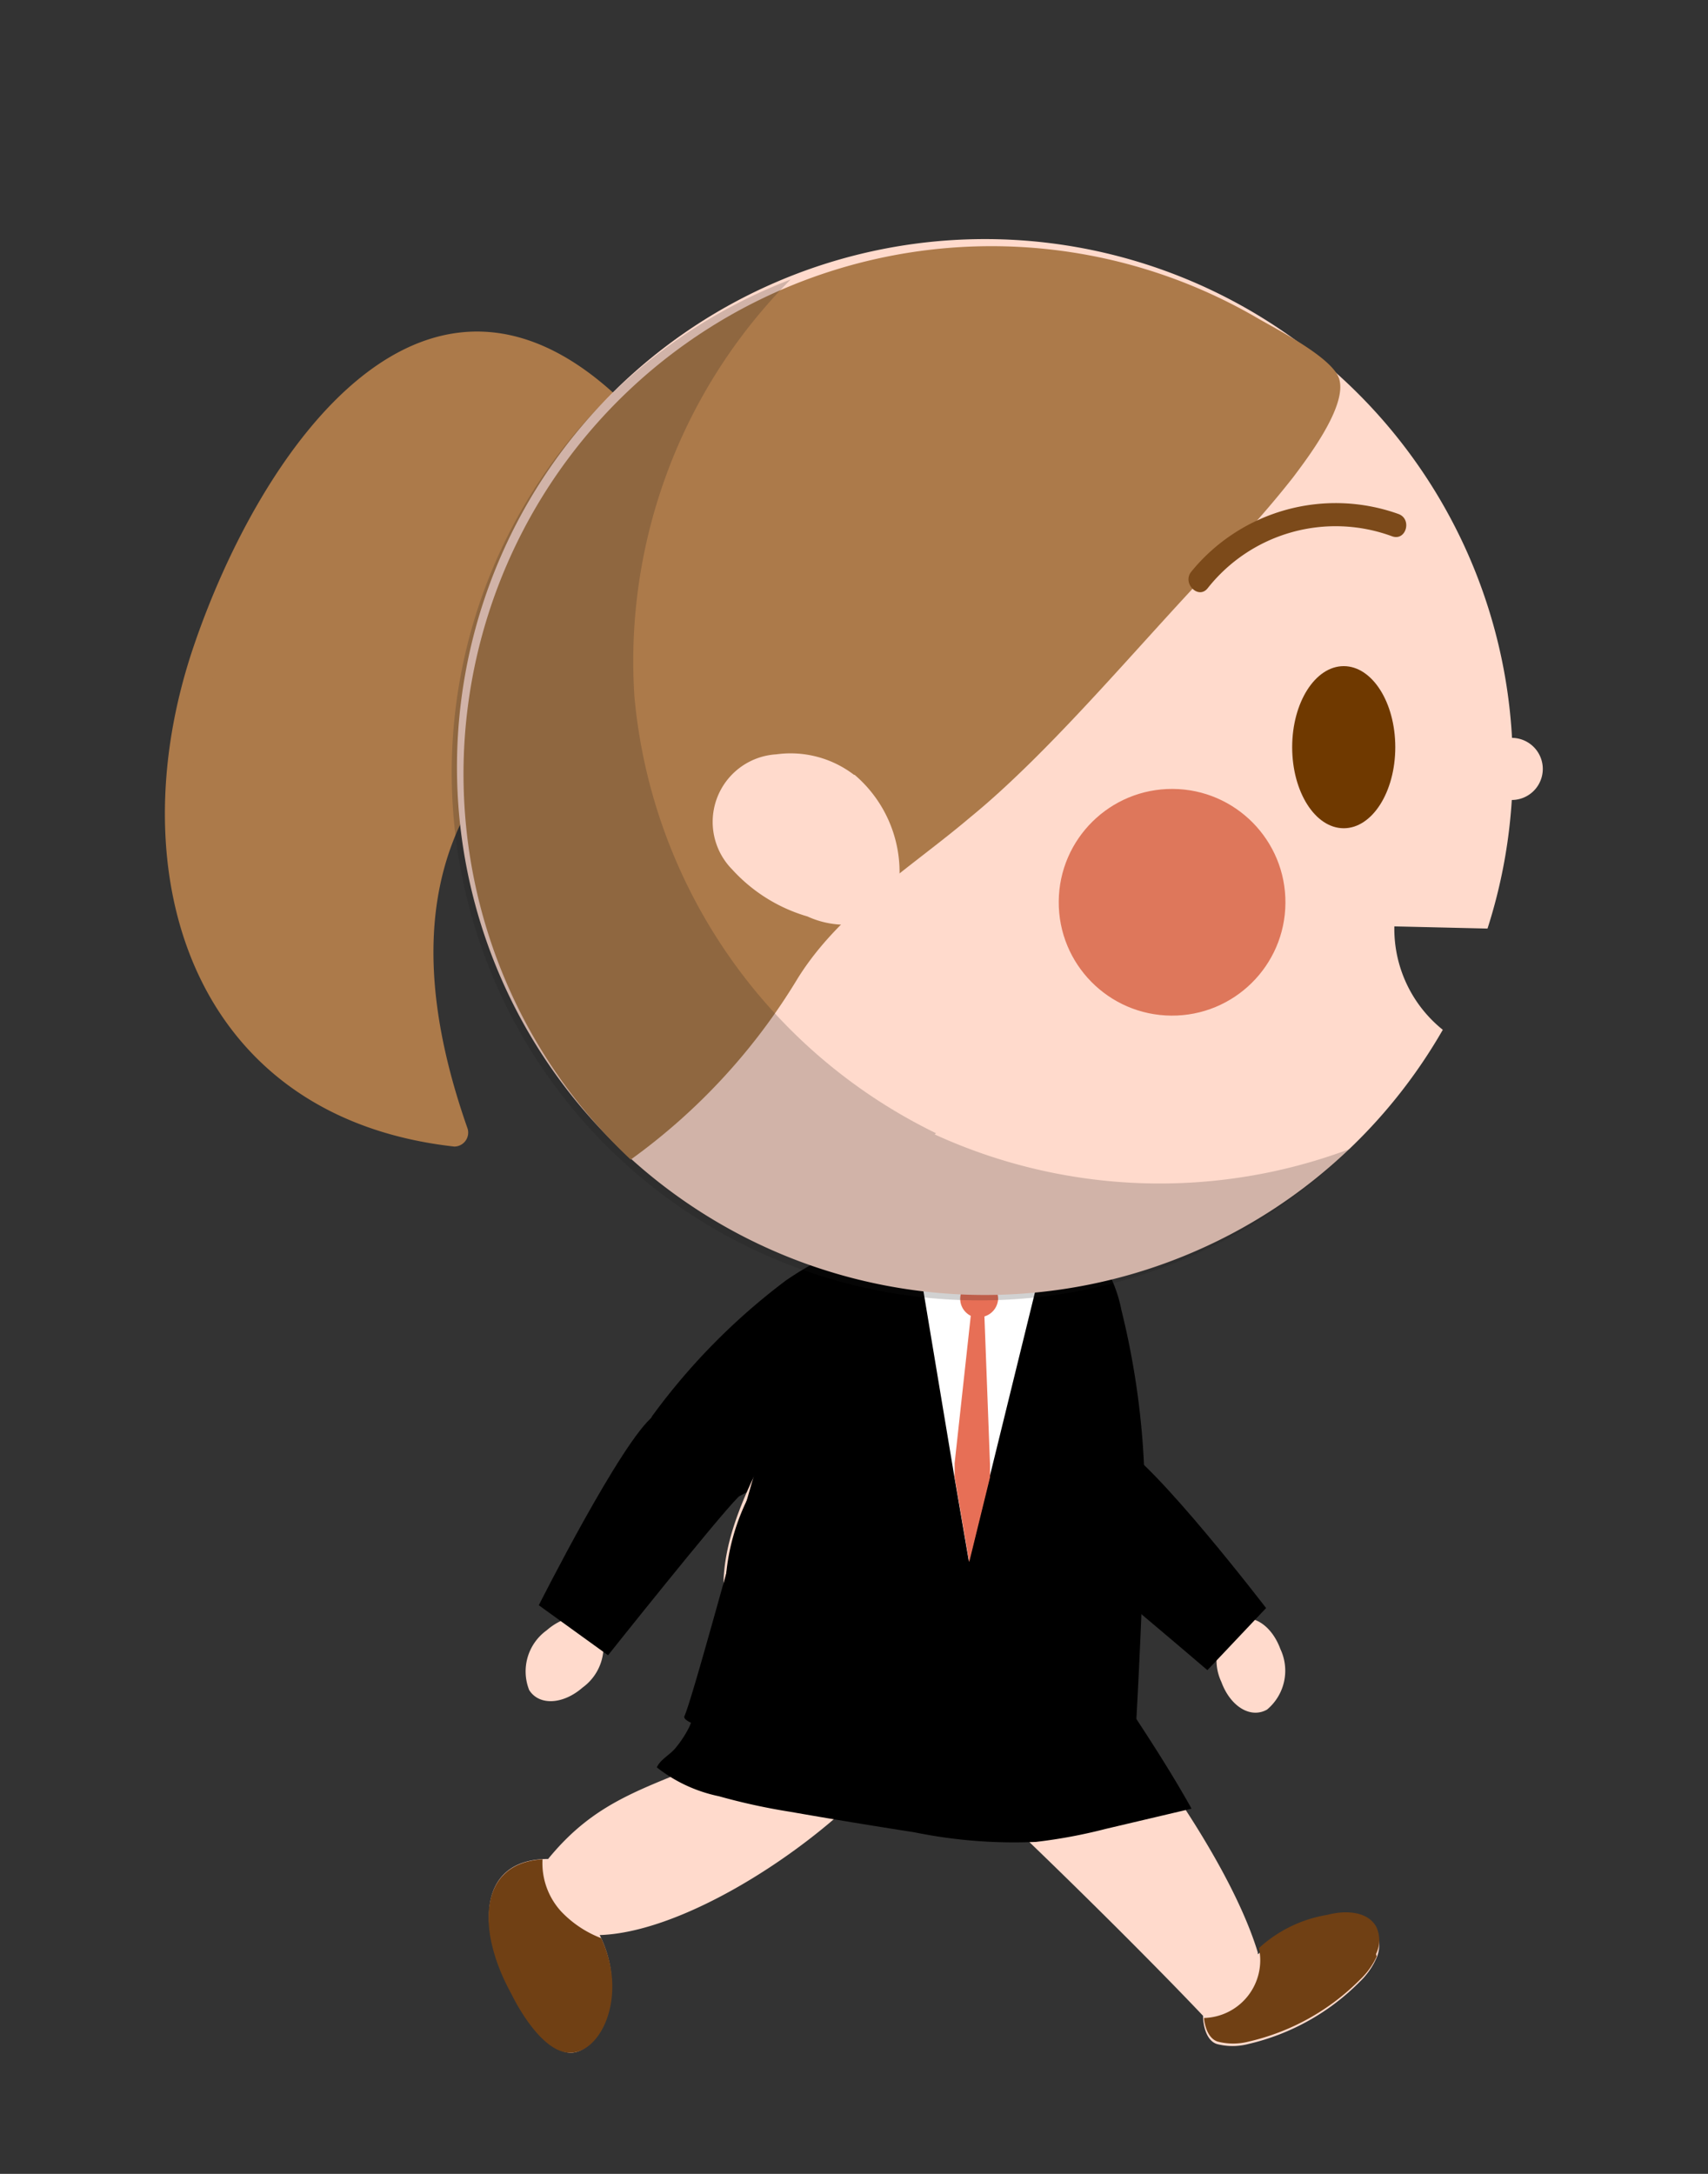 <svg id="Layer_1" data-name="Layer 1" xmlns="http://www.w3.org/2000/svg" viewBox="0 0 55 70"><rect x="0" y="0" width="55" height="70" fill="#333333" stroke="none"/><defs><style>.cls-1{fill:#ac7a4a;}.cls-2{fill:#ffdacc;}.cls-3{fill:#704014;}.cls-4{fill:#fff;}.cls-5{fill:#e76f56;}.cls-6{fill:#1a1a1a;opacity:0.2;}.cls-7{fill:#de775b;}.cls-8{fill:#6f3900;}.cls-9{fill:#7c4a1a;}</style></defs><title>img_girl_1</title><path class="cls-1" d="M19.85,13.39c1.49.88,1.41,2.85.93,4.52a10.11,10.11,0,0,1-2.94,4.2A18.08,18.08,0,0,0,14.41,26c-1.77,3.13-1.08,7.08.23,10.44a9.64,9.64,0,0,1-9-7.91A13.29,13.29,0,0,1,5.86,24a23,23,0,0,1,5.36-10.89c1.1-1.24,2.51-2.43,4.17-2.42s3.25,1.41,4.49,2.71"/><path class="cls-1" d="M19.53,13.71c4.3,4.31-3.74,8.82-5.51,12-1.51,2.76-.35,5-.74,7.8q1.36,2-1,2a9.51,9.51,0,0,1-4.75-3.67C5.6,29,5.84,25.76,6.64,22.63,7.88,17.73,13,7.19,19.56,13.72a.45.45,0,0,0,.64-.64c-6.42-6.42-11.82,1.34-14,7.84-2.42,7.26,0,15.06,8.43,16a.45.45,0,0,0,.43-.57c-1.45-4.12-1.86-8.56,1.22-12,1.32-1.49,3-2.67,4-4.39,1.4-2.27,1.78-4.85-.16-6.79a.45.45,0,0,0-.64.64Z"/><path class="cls-2" d="M39.33,54.16c.29.79.94,1.19,1.47.89a1.63,1.63,0,0,0,.43-1.95c-.29-.79-.94-1.19-1.47-.89A1.63,1.63,0,0,0,39.33,54.16Z"/><path d="M36,46.48A20.76,20.76,0,0,0,30.92,43c-2.57-1.11-3.92-.66-4.78.87s.62,2.76,2.14,3.4,5.08,2.34,5.85,2.35S36.89,47.54,36,46.48Z"/><path d="M38.88,53.78s-4.28-3.66-5.08-4.21,1-3.66,2.18-3.08,4.79,5.29,4.79,5.29Z"/><path class="cls-2" d="M18.76,54.34c-.63.55-1.4.59-1.72.08a1.63,1.63,0,0,1,.56-1.92c.63-.55,1.4-.59,1.72-.08A1.63,1.63,0,0,1,18.76,54.34Z"/><path d="M21,45.6a20.76,20.76,0,0,1,4.31-4.37c2.31-1.58,3.72-1.39,4.86-.05s-.08,2.83-1.46,3.74-4.55,3.26-5.3,3.42S20.35,46.81,21,45.6Z"/><path d="M19.58,53.3s3.51-4.41,4.19-5.09-1.7-3.4-2.72-2.62-3.7,6.1-3.7,6.1Z"/><path class="cls-2" d="M23.07,52.83a8.59,8.59,0,0,0,0,3.78c-2.33,1-3.87,1.35-5.42,3.25-2.28,0-2.31,2.25-1.16,4.35,0,0,1,1.89,1.89,1.89s1.88-1.9.93-3.79c3.23-.1,8.45-3.83,10-6.47.55-.95,2-4.1,1.82-5.17A2.87,2.87,0,0,0,29,48.35c-1.07-.24-5.07,3.15-5.69,4-.1.14,2.26-2.36,2.21-2.2Z"/><path class="cls-3" d="M19.36,62.41c.87,1.86,0,3.69-1,3.69s-1.89-1.89-1.89-1.89c-1.11-2-1.11-4.21,1-4.34a2.3,2.3,0,0,0,.6,1.68A3.5,3.5,0,0,0,19.36,62.41Z"/><path class="cls-2" d="M23.36,51.89a5.48,5.48,0,0,0,4.84,4.34,7.24,7.24,0,0,0,6.14-2.73A10.82,10.82,0,0,0,36.6,47a9.66,9.66,0,0,0-1.37-5.67c-1.84-2.8-7.34-4.28-8.67-.2a31.2,31.2,0,0,1-1.38,4.6C24.24,47.65,23,49.68,23.36,51.89Z"/><path class="cls-2" d="M40.5,62.86c-1.06-3.46-5-8.59-7.6-11.1a7.28,7.28,0,0,0-2.75,0,2.37,2.37,0,0,0-1.77,1.84c-.13,1.11.8,2,1.63,2.78,2.33,2.08,6.58,6.26,8.73,8.53,0,.34.12.81.45.91a2,2,0,0,0,1,0,7.4,7.4,0,0,0,3.59-2,2.38,2.38,0,0,0,.53-.74,1,1,0,0,0,0-.88c-.29-.5-1-.52-1.57-.37a4.23,4.23,0,0,0-2.23,1.1Z"/><path class="cls-3" d="M44.33,63a2.37,2.37,0,0,1-.53.74,7.39,7.39,0,0,1-3.59,2,2,2,0,0,1-1,0c-.28-.09-.41-.44-.44-.76a1.86,1.86,0,0,0,1.77-2.25,4.27,4.27,0,0,1,2.2-1.07c.56-.15,1.28-.13,1.57.37a1,1,0,0,1,0,.89Z"/><path d="M36.83,47c.12,2.16-.25,8.59-.25,8.59a7.67,7.67,0,0,1-3,.8c-2.2,0-4.24,0-6.44.06-.4,0-5.3-.74-5.1-1.19.34-.76,2.43-8.73,2.78-9.45a33.8,33.8,0,0,0,1.72-4.68,3.4,3.4,0,0,1,2.73-2.45c.53,1.11,5,3.19,4.76,2.1-.07-.36-.41-.94-.06-1.15s1.16.52,1.35.75a4.49,4.49,0,0,1,.79,1.8A25.7,25.7,0,0,1,36.83,47Z"/><path class="cls-4" d="M31.62,41.21H31.4a5.76,5.76,0,0,0-1.67.33l1,6,.47,2.74.67-2.73,1.5-6.11a5.66,5.66,0,0,0-1.52-.26Z"/><path class="cls-5" d="M32.14,41.84a.61.61,0,1,0-.88.53h0l-.52,4.75,0,.44.47,2.74.67-2.73,0-.4-.18-4.78h0A.62.62,0,0,0,32.14,41.84Z"/><path d="M35.51,51.93a9.08,9.08,0,0,1-1.14,1.78,7.24,7.24,0,0,1-6.14,2.73,5.48,5.48,0,0,1-4.84-4.34,7,7,0,0,1,.73-3.93,44.11,44.11,0,0,0,11.39,3.76Z"/><path class="cls-2" d="M44.9,29.83l3,.07a17,17,0,1,0-1.44,3.26A4.17,4.17,0,0,1,44.9,29.83Z"/><path class="cls-1" d="M33.24,24.5c-.64.63-1.29,1.24-2,1.82-1.91,1.62-4.19,3-5.55,5.18a19.77,19.77,0,0,1-5.38,5.84A17,17,0,0,1,40.4,10.19c.62.37,2.49,1.3,2.72,2,.28.86-1,2.54-1.48,3.18A31.16,31.16,0,0,1,39,18.32C37.07,20.36,35.24,22.52,33.24,24.5Z"/><path class="cls-2" d="M27.5,24.95A3.36,3.36,0,0,0,25,24.29,2.18,2.18,0,0,0,23.58,28,5.26,5.26,0,0,0,26,29.51a2.93,2.93,0,0,0,1.93.18,1.65,1.65,0,0,0,1-1.05,4.12,4.12,0,0,0-1.41-3.69Z"/><path class="cls-2" d="M48.68,25.76h-1a1,1,0,0,1,0-2h1a1,1,0,0,1,0,2Z"/><path class="cls-6" d="M30.14,36.49a17.38,17.38,0,0,1-9.71-14.05A17.43,17.43,0,0,1,25.46,9a17,17,0,1,0,18,28,17.41,17.41,0,0,1-13.36-.47Z"/><line class="cls-4" x1="31.35" y1="45.31" x2="34.61" y2="40.95"/><circle class="cls-7" cx="37.74" cy="29.06" r="3.65" transform="translate(8.42 66.59) rotate(-89.6)"/><ellipse class="cls-8" cx="43.27" cy="24.06" rx="1.66" ry="2.61"/><path class="cls-9" d="M38.89,18.94a5.25,5.25,0,0,1,5.94-1.67c.45.16.65-.56.2-.72a6,6,0,0,0-6.67,1.86c-.3.37.23.91.53.53Z"/><path d="M22.69,54c4.32.3,8.42.31,12.75.31a.71.71,0,0,1,.75.43c.76,1.15,1.51,2.3,2.18,3.5l-2.76.65a16.66,16.66,0,0,1-2.25.42A16,16,0,0,1,29.44,59q-2-.31-4-.66a20.21,20.21,0,0,1-2.29-.5,4.8,4.8,0,0,1-2-.93c.12-.26.42-.4.6-.62a3.49,3.49,0,0,0,.45-.69A6.06,6.06,0,0,0,22.63,54Z"/></svg>